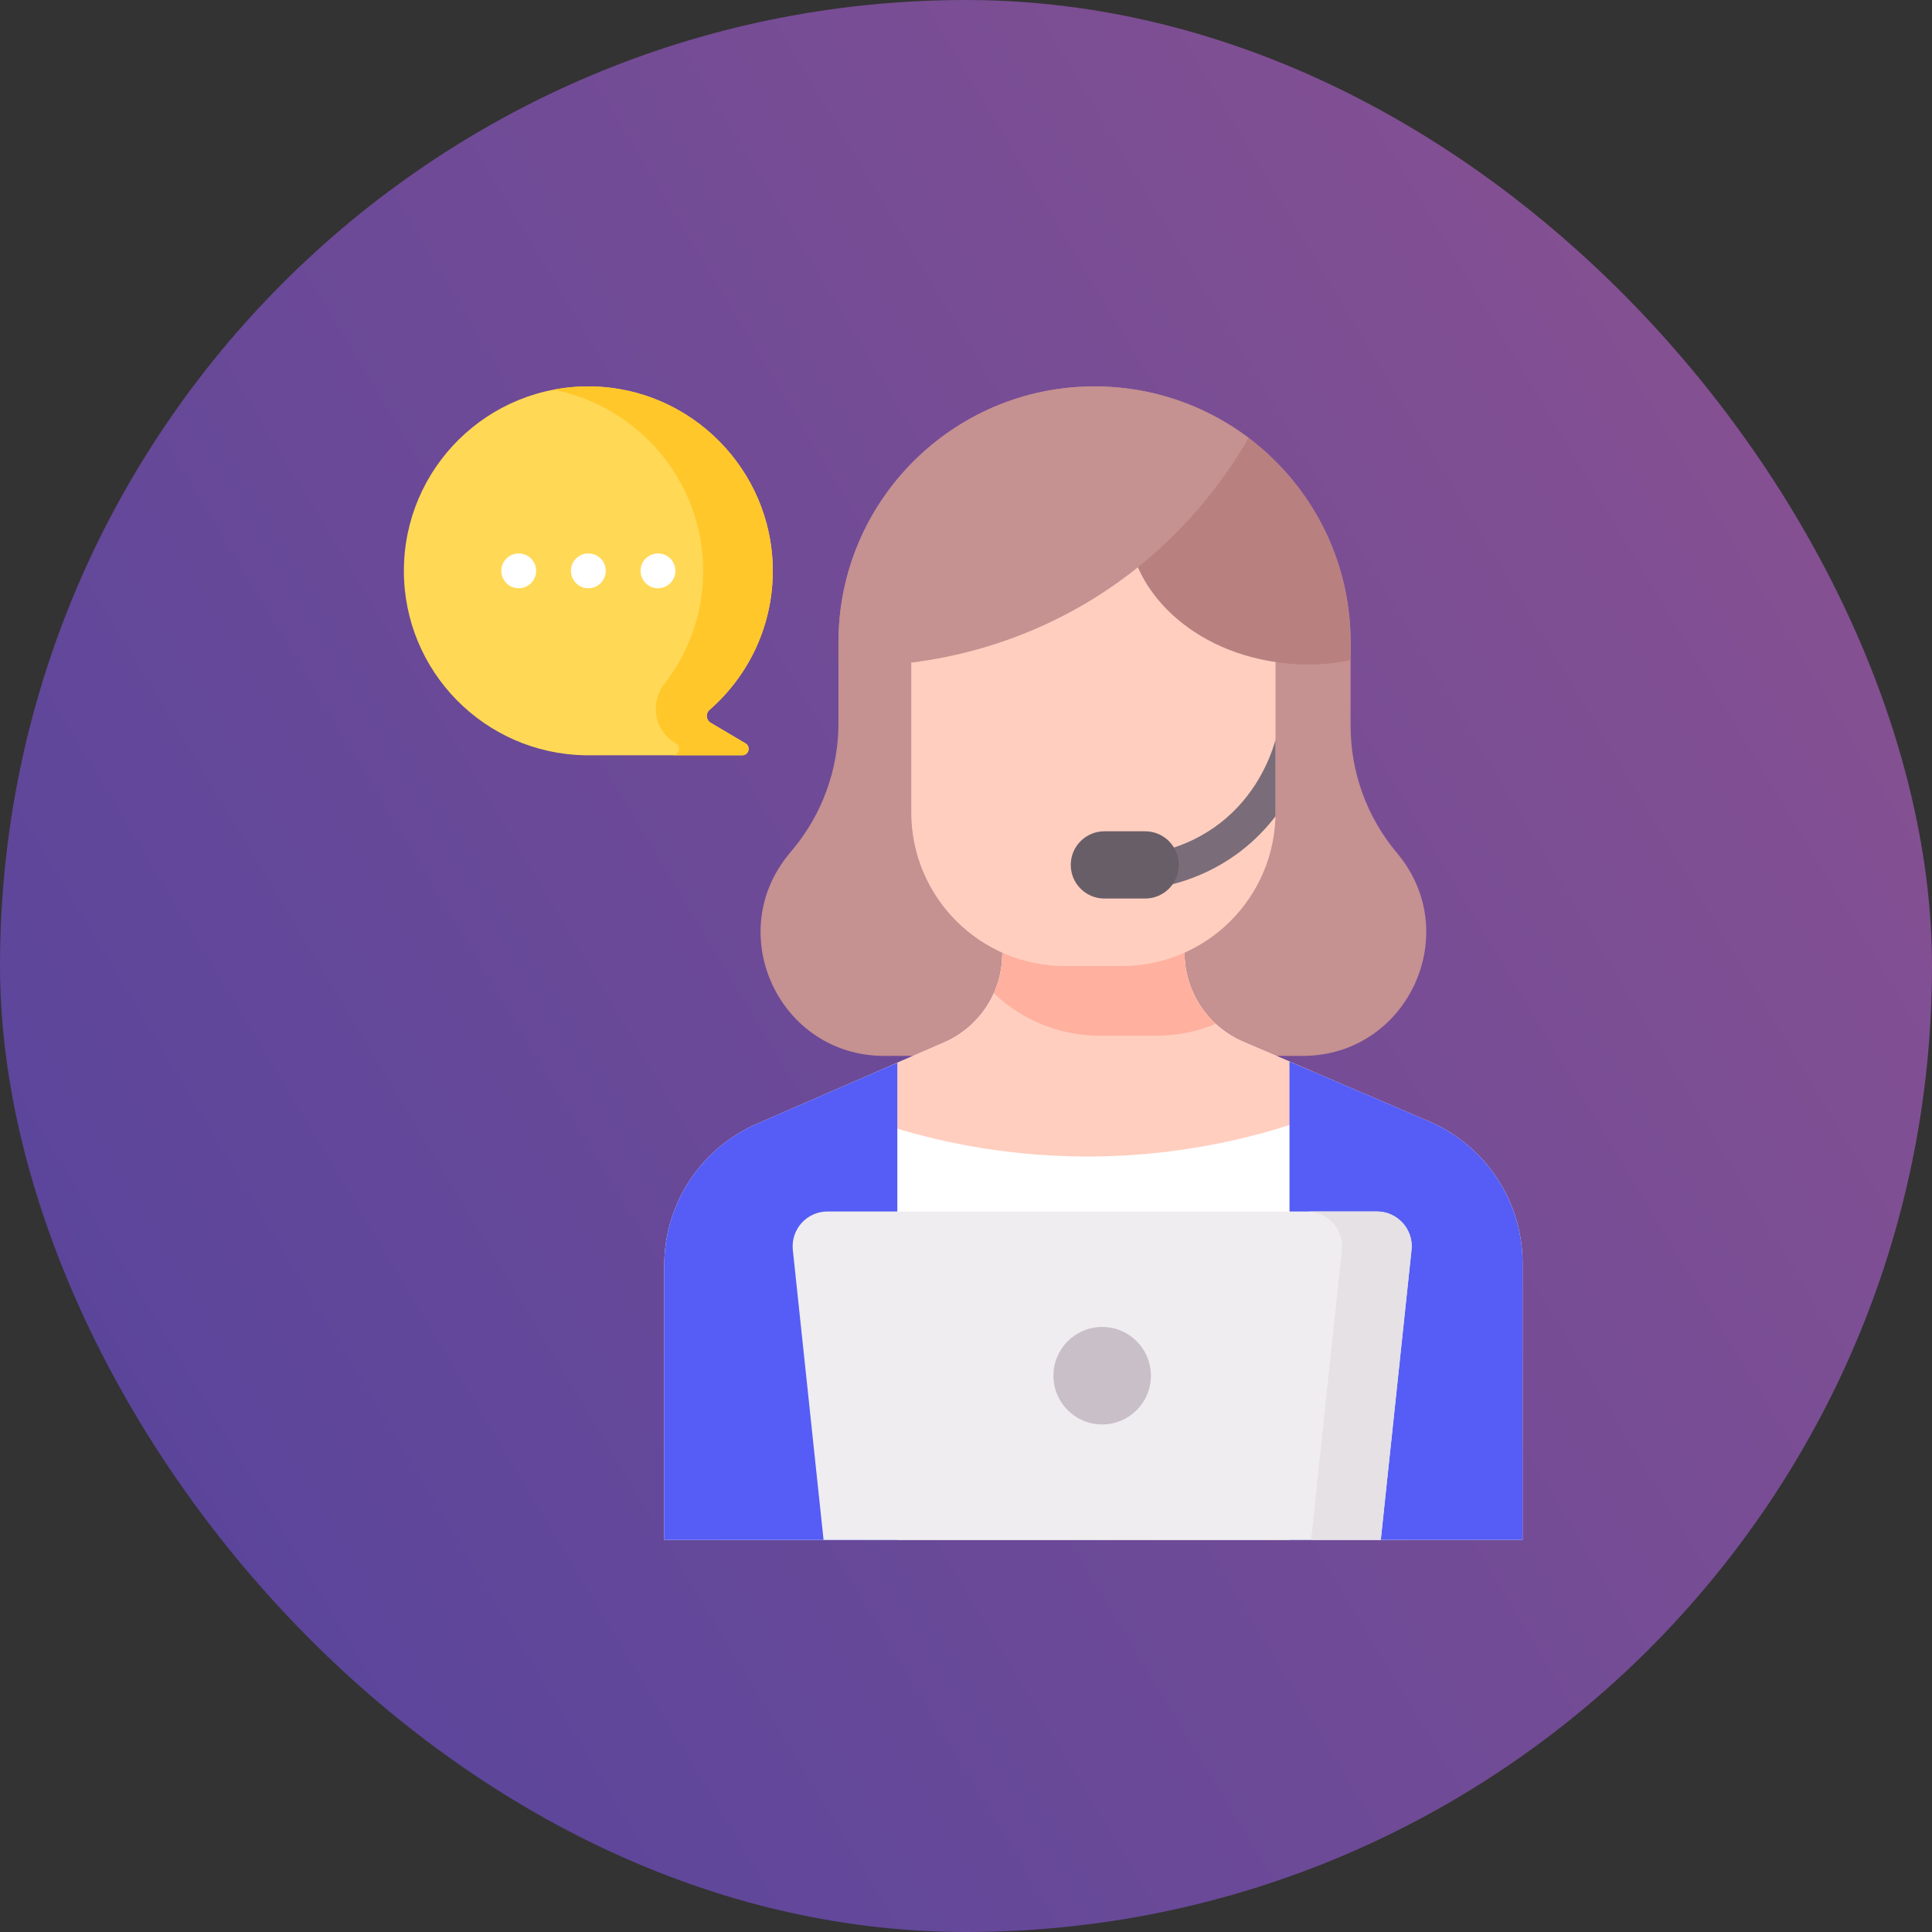 <svg xmlns="http://www.w3.org/2000/svg" width="240" height="240" viewBox="0 0 240 240">
    <rect x="0" y="0" width="240" height="240" fill="#333333" stroke="none"/>
    <defs>
        <linearGradient id="prefix__a" x1="-20.021%" x2="109.849%" y1="97.401%" y2="19.264%">
            <stop offset="0%" stop-color="#624EFF"/>
            <stop offset="100%" stop-color="#DB6EE3"/>
        </linearGradient>
    </defs>
    <g fill="none" fill-rule="evenodd">
        <rect width="240" height="240" fill="url(#prefix__a)" opacity=".529" rx="120"/>
        <g fill-rule="nonzero" transform="translate(50 48)">
            <path fill="#FFD856" d="M.172 22.913c0-12.767 10.442-23.095 23.25-22.91C35.83.18 45.92 10.357 45.999 22.765c.044 6.95-3.007 13.186-7.854 17.416-.512.447-.438 1.261.147 1.607l4.317 2.555c.698.413.405 1.483-.406 1.483l-19.55-.005C10.196 45.589.171 35.422.171 22.913z"/>
            <path fill="#FFC72A" d="M42.608 44.343l-4.318-2.555c-.58-.344-.662-1.157-.153-1.601 4.903-4.275 7.97-10.603 7.858-17.644C45.803 10.363 35.945.365 23.768.01c-1.726-.05-3.411.09-5.036.403 10.525 2.018 18.546 11.295 18.616 22.352.034 5.355-1.77 10.286-4.817 14.203-1.84 2.365-1.242 5.795 1.337 7.32l.09.054c.69.409.41 1.458-.38 1.481l8.624.002c.81 0 1.104-1.07.406-1.482z"/>
            <g>
                <path fill="#C59191" d="M79.486 83.169H27.507c-12.982 0-20.087-15.13-11.795-25.12l.461-.555c3.653-4.4 5.653-9.94 5.653-15.66V31.811C21.826 14.242 36.068 0 53.636 0c17.57 0 31.811 14.242 31.811 31.81v10.363c0 5.779 2.042 11.372 5.765 15.793 8.395 9.97 1.308 25.203-11.726 25.203z" transform="translate(32.33)"/>
                <path fill="#FFF" d="M106.81 108.929v34.364H.185v-34.106c0-7.721 4.627-14.69 11.741-17.684L29.14 84.02l5.796-2.52c4.397-1.912 7.241-6.25 7.241-11.045V68.23h22.64v2.11c0 4.816 2.871 9.171 7.3 11.07l23.282 9.98c6.937 3.073 11.412 9.948 11.412 17.539z" transform="translate(32.33)"/>
                <path fill="#FFCEBF" d="M29.138 92.213c5.875 1.755 14.521 3.628 25.061 3.443 9.89-.172 18.008-2.095 23.657-3.9l2.807-6.684-8.547-3.663c-4.428-1.898-7.3-6.252-7.3-11.07v-2.108H42.179v2.224c0 4.794-2.845 9.132-7.242 11.044l-6.922 3.01 1.124 7.704z" transform="translate(32.33)"/>
                <g fill="#555DF6">
                    <path d="M95.397 7.581L77.859.064h-.003v59.421h28.954V25.122c0-7.59-4.474-14.466-11.413-17.541zM29.14.213v59.273H.184V25.38c0-7.722 4.627-14.69 11.741-17.685L29.14.213z" transform="translate(32.33) translate(0 83.807)"/>
                </g>
                <g>
                    <path fill="#FFB09E" d="M39.754 80.657c2.604 0 5.086-.523 7.348-1.467-2.426-2.24-3.876-5.427-3.876-8.85v-2.109h-22.64v2.224c0 1.732-.373 3.404-1.054 4.923 3.428 3.268 8.066 5.279 13.176 5.279h7.046z" transform="translate(32.33) translate(21.59)"/>
                    <path fill="#FFCEBF" d="M54.533 34.174v18.729c0 10.551-8.553 19.104-19.104 19.104h-7.046c-10.55 0-19.104-8.553-19.104-19.104V34.174c0-6.864 5.564-12.428 12.428-12.428h20.398c6.864 0 12.428 5.564 12.428 12.428z" transform="translate(32.33) translate(21.59)"/>
                    <path fill="#7A6D79" d="M54.533 43.918c-.008.026-.019.051-.026.078-.691 2.385-2.504 6.89-6.884 10.267-2.04 1.573-4.366 2.71-6.914 3.378-1.155.304-1.846 1.486-1.543 2.64.255.972 1.131 1.615 2.09 1.615.182 0 .367-.023.55-.071 3.112-.817 5.958-2.209 8.458-4.137 1.727-1.331 3.125-2.802 4.257-4.281.004-.168.013-.335.013-.504v-8.985z" transform="translate(32.33) translate(21.59)"/>
                    <path fill="#685E68" d="M38.338 63.619H33.27c-2.306 0-4.176-1.87-4.176-4.176 0-2.307 1.87-4.177 4.176-4.177h5.068c2.306 0 4.176 1.87 4.176 4.177 0 2.306-1.87 4.176-4.176 4.176z" transform="translate(32.33) translate(21.59)"/>
                    <path fill="#B98080" d="M36.42 16.789c.486-6.12 6.344-10.18 11.952-12.284 9.275 5.558 15.485 15.706 15.485 27.306v2.186c-.513.108-1.023.202-1.528.278-3.089.461-5.72.261-7.517 0-11.58-1.543-18.977-10.095-18.391-17.486z" transform="translate(32.33) translate(21.59)"/>
                    <path fill="#C59191" d="M32.046 0c7.184 0 13.811 2.382 19.136 6.4-2.656 4.622-8.756 13.76-20.195 20.527-8.491 5.023-16.498 6.71-21.428 7.348H.235V31.81C.235 14.242 14.477 0 32.045 0z" transform="translate(32.33) translate(21.59)"/>
                </g>
            </g>
            <path fill="#EFEDEF" d="M121.526 143.292h-69.22l-3.818-36.016c-.27-2.554 1.732-4.78 4.3-4.78h68.255c2.57 0 4.572 2.226 4.301 4.78l-3.818 36.016z"/>
            <path fill="#E5E1E5" d="M121.043 102.496h-8.65c2.57 0 4.572 2.226 4.301 4.78l-3.818 36.016h8.65l3.818-36.016c.27-2.554-1.732-4.78-4.3-4.78z"/>
            <circle cx="86.916" cy="122.894" r="6.055" fill="#C9BFC8"/>
            <g fill="#FFF" transform="translate(12.16 20.739)">
                <circle cx="2.277" cy="2.174" r="2.162"/>
                <circle cx="10.926" cy="2.174" r="2.162"/>
                <circle cx="19.576" cy="2.174" r="2.162"/>
            </g>
        </g>
    </g>
</svg>
